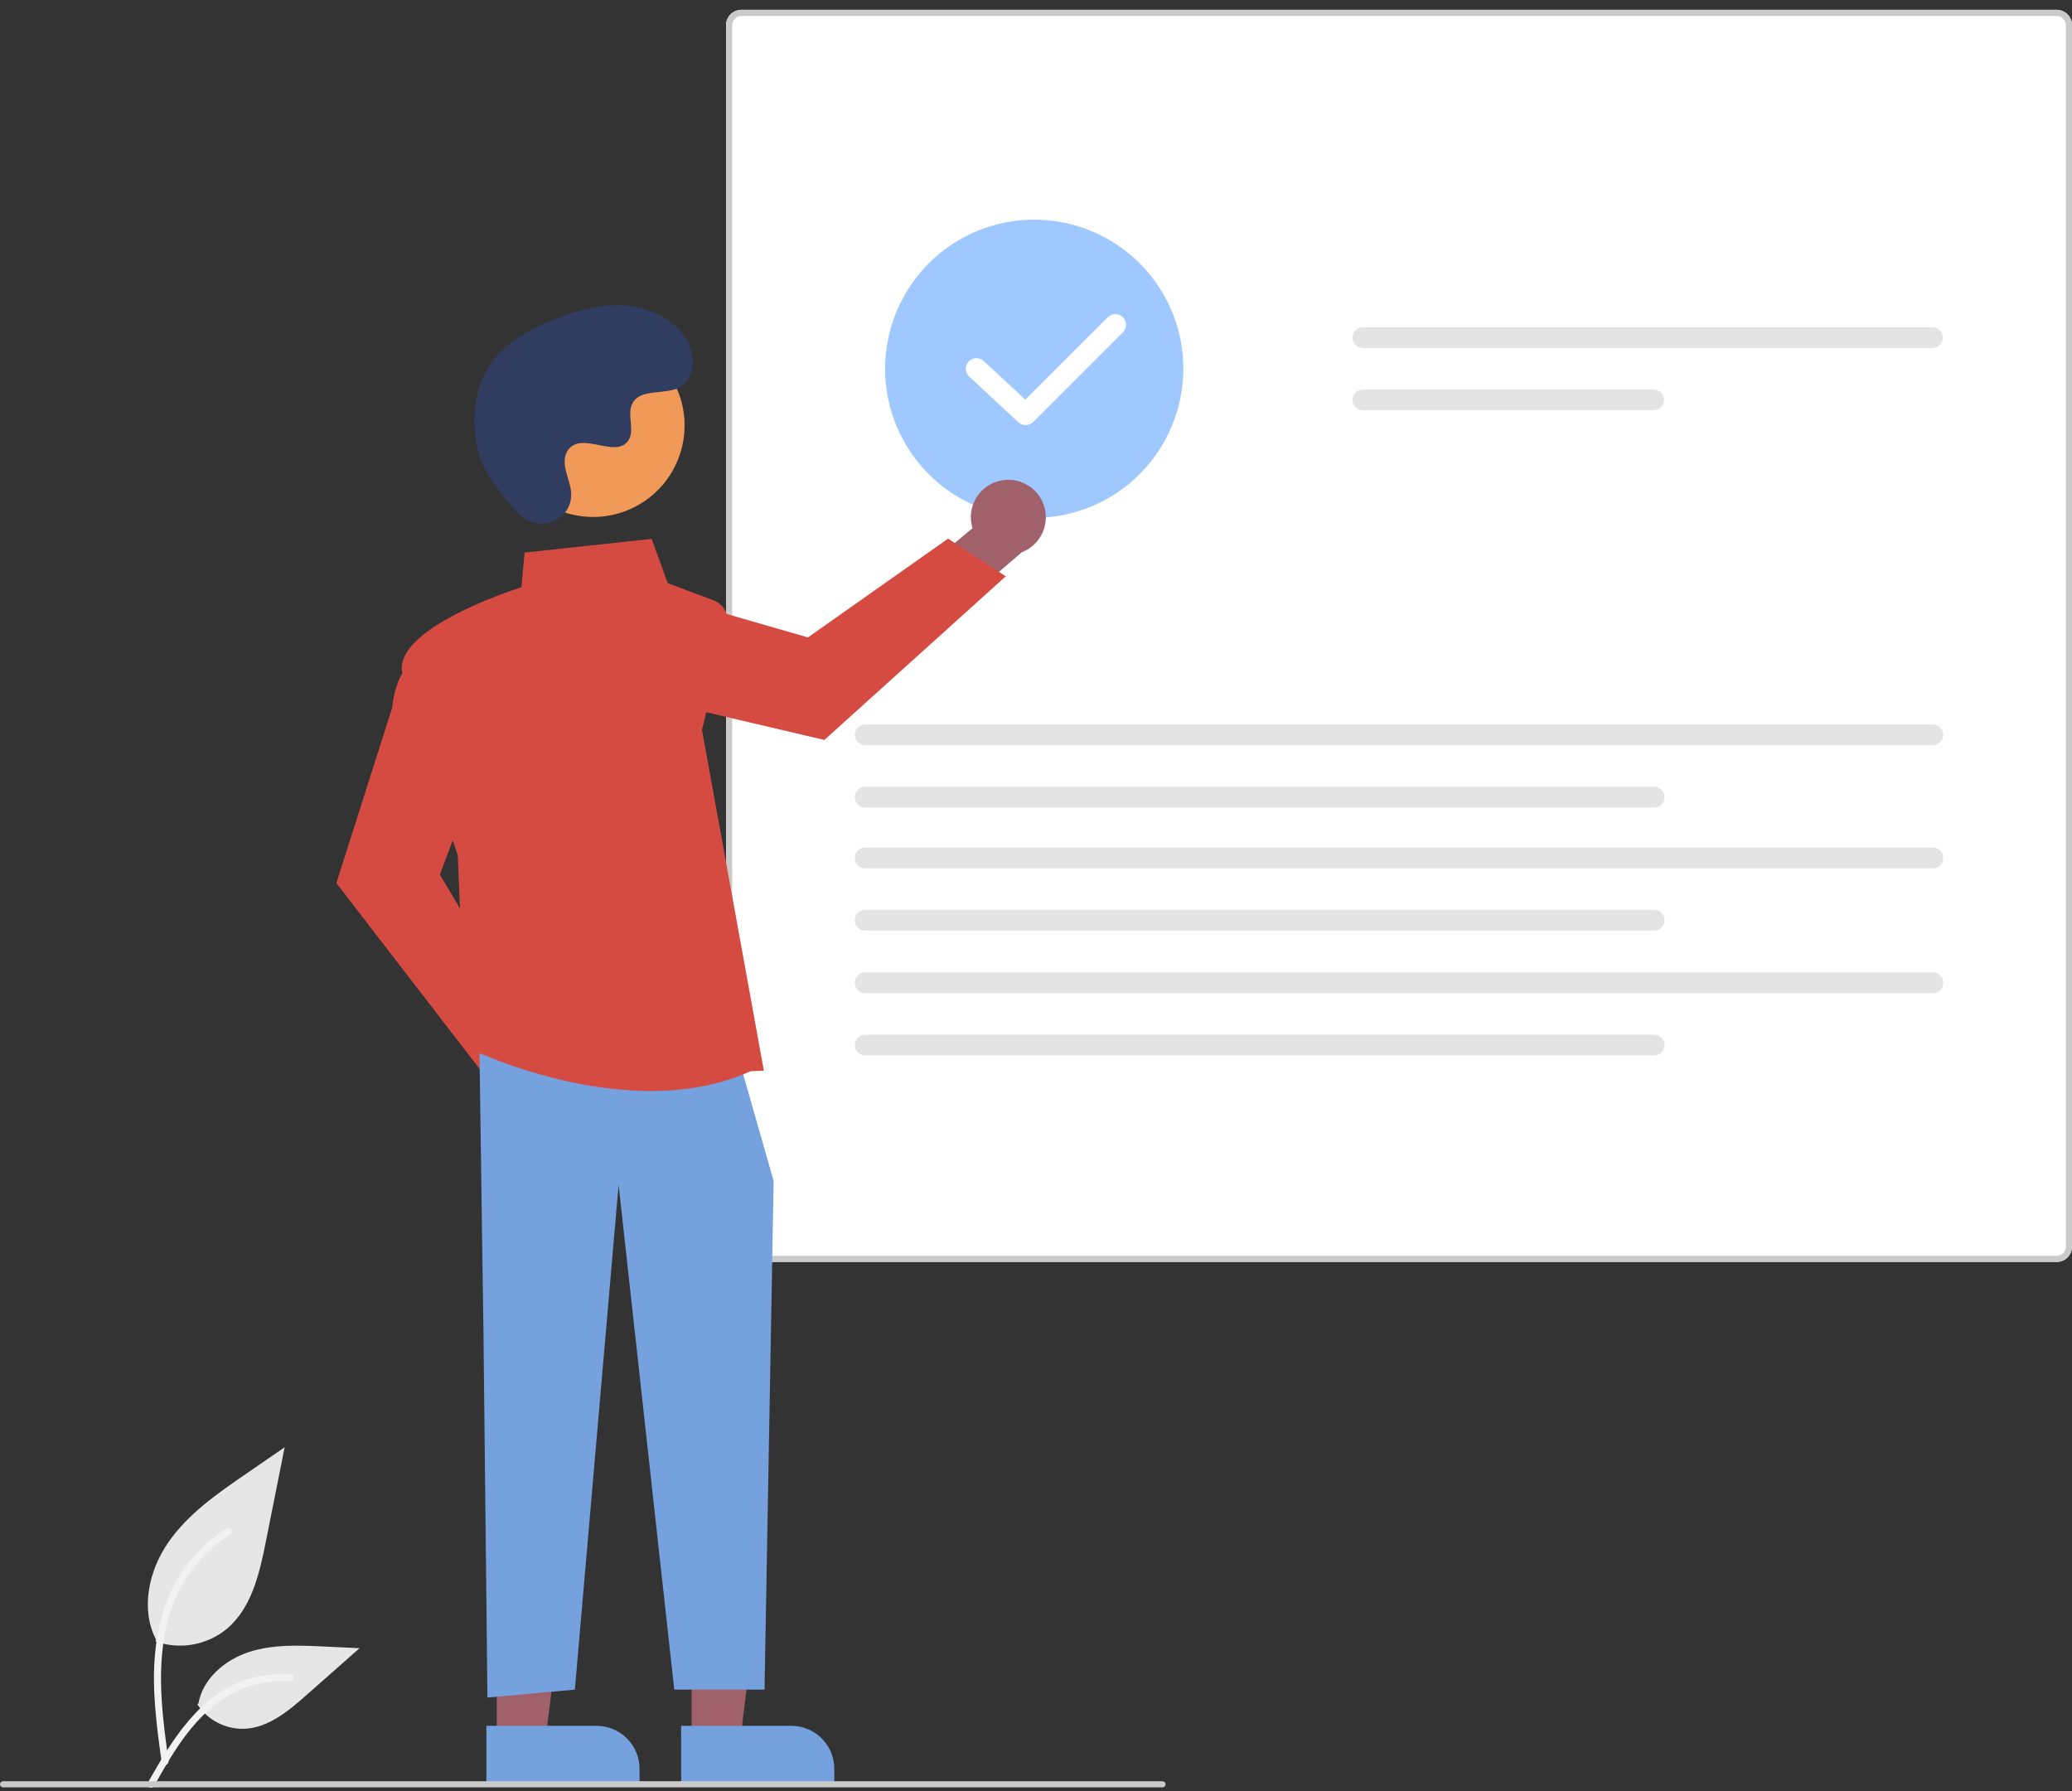<svg width="192" height="166" viewBox="0 0 192 166" fill="none" xmlns="http://www.w3.org/2000/svg">
<rect x="0" y="0" width="192" height="166" fill="#333333" stroke="none"/>
<g clip-path="url(#clip0_92_510)">
<path d="M14.417 152.108C15.524 152.497 16.712 152.594 17.867 152.391C19.021 152.187 20.105 151.69 21.011 150.946C23.321 149.007 24.045 145.815 24.634 142.858L26.377 134.111L22.729 136.623C20.105 138.43 17.422 140.294 15.605 142.911C13.788 145.528 12.996 149.1 14.455 151.932" fill="#E6E6E6"/>
<path d="M14.981 163.306C14.522 159.96 14.049 156.571 14.372 153.19C14.658 150.187 15.574 147.254 17.44 144.848C18.43 143.574 19.635 142.482 21 141.622C21.356 141.398 21.684 141.962 21.329 142.185C18.967 143.678 17.14 145.883 16.111 148.481C14.975 151.371 14.792 154.521 14.988 157.59C15.106 159.446 15.358 161.29 15.61 163.132C15.63 163.216 15.618 163.303 15.575 163.378C15.533 163.452 15.464 163.508 15.382 163.533C15.299 163.556 15.21 163.545 15.135 163.502C15.06 163.459 15.005 163.389 14.981 163.306L14.981 163.306Z" fill="#F2F2F2"/>
<path d="M18.286 157.939C18.761 158.66 19.413 159.247 20.18 159.643C20.947 160.039 21.803 160.231 22.666 160.2C24.884 160.095 26.732 158.547 28.396 157.078L33.317 152.733L30.06 152.577C27.718 152.465 25.315 152.359 23.084 153.082C20.853 153.806 18.795 155.543 18.387 157.853" fill="#E6E6E6"/>
<path d="M13.683 165.229C15.894 161.317 18.458 156.969 23.04 155.58C24.314 155.195 25.65 155.057 26.975 155.173C27.393 155.21 27.289 155.854 26.872 155.818C24.65 155.633 22.432 156.22 20.591 157.479C18.82 158.685 17.441 160.361 16.274 162.138C15.559 163.226 14.919 164.361 14.279 165.494C14.074 165.857 13.476 165.595 13.683 165.229Z" fill="#F2F2F2"/>
<path d="M190.583 116.938H68.697C68.321 116.938 67.961 116.788 67.695 116.523C67.43 116.257 67.28 115.897 67.28 115.522V2.329C67.28 1.953 67.43 1.593 67.695 1.328C67.961 1.062 68.321 0.913 68.697 0.912H190.583C190.959 0.913 191.319 1.062 191.585 1.328C191.85 1.593 192 1.953 192 2.329V115.521C192 115.897 191.85 116.257 191.585 116.523C191.319 116.788 190.959 116.938 190.583 116.938V116.938Z" fill="white"/>
<path d="M190.583 116.938H68.697C68.321 116.938 67.961 116.788 67.695 116.523C67.43 116.257 67.28 115.897 67.28 115.522V2.329C67.28 1.953 67.43 1.593 67.695 1.328C67.961 1.062 68.321 0.913 68.697 0.912H190.583C190.959 0.913 191.319 1.062 191.585 1.328C191.85 1.593 192 1.953 192 2.329V115.521C192 115.897 191.85 116.257 191.585 116.523C191.319 116.788 190.959 116.938 190.583 116.938V116.938ZM68.697 1.478C68.472 1.478 68.256 1.568 68.097 1.727C67.938 1.886 67.848 2.102 67.847 2.327V115.521C67.848 115.746 67.938 115.962 68.097 116.121C68.256 116.28 68.472 116.37 68.697 116.371H190.583C190.809 116.37 191.024 116.281 191.183 116.121C191.343 115.962 191.432 115.746 191.433 115.521V2.329C191.432 2.104 191.343 1.888 191.183 1.729C191.024 1.57 190.809 1.48 190.583 1.48L68.697 1.478Z" fill="#CACACA"/>
<path d="M126.29 30.326C126.035 30.327 125.791 30.428 125.611 30.608C125.431 30.789 125.33 31.033 125.33 31.288C125.33 31.543 125.431 31.787 125.611 31.968C125.791 32.148 126.035 32.249 126.29 32.25H179.065C179.32 32.249 179.564 32.148 179.744 31.968C179.924 31.787 180.026 31.543 180.026 31.288C180.026 31.033 179.924 30.789 179.744 30.608C179.564 30.428 179.32 30.327 179.065 30.326H126.29Z" fill="#E4E4E4"/>
<path d="M126.29 36.097C126.036 36.098 125.792 36.199 125.612 36.38C125.432 36.56 125.331 36.804 125.331 37.059C125.331 37.314 125.432 37.558 125.612 37.738C125.792 37.919 126.036 38.02 126.29 38.021H153.233C153.488 38.02 153.732 37.919 153.912 37.738C154.092 37.558 154.193 37.314 154.193 37.059C154.193 36.804 154.092 36.56 153.912 36.38C153.732 36.199 153.488 36.098 153.233 36.097H126.29Z" fill="#E4E4E4"/>
<path d="M80.163 67.133C79.908 67.134 79.664 67.236 79.484 67.416C79.305 67.596 79.204 67.84 79.204 68.095C79.204 68.35 79.305 68.594 79.484 68.774C79.664 68.955 79.908 69.056 80.163 69.057H179.117C179.371 69.056 179.615 68.955 179.795 68.774C179.975 68.594 180.076 68.35 180.076 68.095C180.076 67.84 179.975 67.596 179.795 67.416C179.615 67.236 179.371 67.134 179.117 67.133H80.163Z" fill="#E4E4E4"/>
<path d="M80.163 72.905C79.908 72.905 79.664 73.007 79.484 73.187C79.305 73.368 79.204 73.612 79.204 73.867C79.204 74.121 79.305 74.365 79.484 74.546C79.664 74.726 79.908 74.828 80.163 74.828H153.284C153.539 74.828 153.783 74.726 153.963 74.546C154.143 74.365 154.244 74.121 154.244 73.867C154.244 73.612 154.143 73.368 153.963 73.187C153.783 73.007 153.539 72.905 153.284 72.905H80.163Z" fill="#E4E4E4"/>
<path d="M80.163 78.544C79.908 78.545 79.664 78.647 79.484 78.827C79.305 79.007 79.204 79.251 79.204 79.506C79.204 79.761 79.305 80.005 79.484 80.186C79.664 80.366 79.908 80.467 80.163 80.468H179.117C179.371 80.467 179.615 80.366 179.795 80.186C179.975 80.005 180.076 79.761 180.076 79.506C180.076 79.251 179.975 79.007 179.795 78.827C179.615 78.647 179.371 78.545 179.117 78.544H80.163Z" fill="#E4E4E4"/>
<path d="M80.163 84.316C79.908 84.317 79.664 84.418 79.484 84.598C79.305 84.779 79.204 85.023 79.204 85.278C79.204 85.532 79.305 85.777 79.484 85.957C79.664 86.137 79.908 86.239 80.163 86.24H153.284C153.539 86.239 153.783 86.137 153.963 85.957C154.143 85.777 154.244 85.532 154.244 85.278C154.244 85.023 154.143 84.779 153.963 84.598C153.783 84.418 153.539 84.317 153.284 84.316H80.163Z" fill="#E4E4E4"/>
<path d="M80.163 90.106C79.908 90.107 79.664 90.209 79.484 90.389C79.305 90.569 79.204 90.814 79.204 91.068C79.204 91.323 79.305 91.567 79.484 91.748C79.664 91.928 79.908 92.029 80.163 92.03H179.117C179.371 92.029 179.615 91.928 179.795 91.748C179.975 91.567 180.076 91.323 180.076 91.068C180.076 90.814 179.975 90.569 179.795 90.389C179.615 90.209 179.371 90.107 179.117 90.106H80.163Z" fill="#E4E4E4"/>
<path d="M80.163 95.877C79.908 95.878 79.664 95.98 79.484 96.16C79.305 96.34 79.204 96.585 79.204 96.839C79.204 97.094 79.305 97.338 79.484 97.519C79.664 97.699 79.908 97.8 80.163 97.801H153.284C153.539 97.8 153.783 97.699 153.963 97.519C154.143 97.338 154.244 97.094 154.244 96.839C154.244 96.585 154.143 96.34 153.963 96.16C153.783 95.98 153.539 95.878 153.284 95.877H80.163Z" fill="#E4E4E4"/>
<path d="M95.836 47.992C93.103 47.992 90.432 47.181 88.159 45.663C85.887 44.144 84.116 41.986 83.07 39.461C82.024 36.936 81.75 34.158 82.283 31.477C82.817 28.797 84.133 26.335 86.065 24.402C87.998 22.47 90.46 21.154 93.14 20.62C95.821 20.087 98.599 20.361 101.124 21.407C103.649 22.453 105.807 24.224 107.326 26.496C108.844 28.769 109.654 31.44 109.654 34.173C109.65 37.837 108.193 41.349 105.603 43.94C103.012 46.53 99.5 47.987 95.836 47.992Z" fill="#9FC8FE"/>
<path d="M53.891 100.238C53.867 99.734 53.733 99.241 53.498 98.794C53.262 98.347 52.932 97.957 52.53 97.652C52.128 97.346 51.664 97.132 51.171 97.026C50.677 96.919 50.166 96.922 49.674 97.034L45.106 90.597L40.518 92.419L47.096 101.418C47.339 102.233 47.872 102.93 48.595 103.377C49.318 103.825 50.18 103.992 51.017 103.846C51.855 103.701 52.61 103.253 53.139 102.588C53.669 101.923 53.936 101.087 53.891 100.238H53.891Z" fill="#A0616A"/>
<path d="M44.989 99.762L31.168 81.833L36.347 65.558C36.726 61.466 39.287 60.324 39.396 60.277L39.562 60.206L44.068 72.222L40.759 81.045L48.88 94.703L44.989 99.762Z" fill="#D54B41"/>
<path d="M92.985 44.492C92.484 44.555 92.003 44.727 91.575 44.995C91.148 45.264 90.785 45.624 90.511 46.048C90.238 46.472 90.061 46.952 89.992 47.452C89.924 47.952 89.966 48.462 90.116 48.944L84.052 53.995L86.223 58.429L94.687 51.175C95.48 50.87 96.134 50.284 96.524 49.529C96.914 48.774 97.014 47.901 96.804 47.078C96.595 46.254 96.09 45.535 95.386 45.059C94.682 44.582 93.828 44.38 92.985 44.492Z" fill="#A0616A"/>
<path d="M93.197 53.404L76.39 68.569L59.764 64.664C55.655 64.602 54.318 62.138 54.263 62.033L54.179 61.873L65.811 56.451L74.864 59.068L87.853 49.915L93.197 53.404Z" fill="#D54B41"/>
<path d="M64.085 161.214L68.601 161.214L70.749 143.796L64.084 143.796L64.085 161.214Z" fill="#A0616A"/>
<path d="M77.31 165.408L63.118 165.408L63.117 159.925L73.328 159.925C74.384 159.924 75.397 160.344 76.144 161.091C76.89 161.837 77.31 162.85 77.31 163.906L77.31 165.408L77.31 165.408Z" fill="#75A1DE"/>
<path d="M46.036 161.214L50.552 161.214L52.701 143.796L46.036 143.796L46.036 161.214Z" fill="#A0616A"/>
<path d="M59.261 165.408L45.069 165.408L45.069 159.925L55.279 159.925C55.802 159.924 56.32 160.027 56.803 160.228C57.286 160.428 57.725 160.721 58.095 161.091C58.465 161.46 58.758 161.899 58.958 162.382C59.158 162.865 59.261 163.383 59.261 163.906L59.261 165.408Z" fill="#75A1DE"/>
<path d="M44.431 97.637L44.799 123.42L45.167 157.307L53.271 156.57L57.322 109.792L62.479 156.57H70.845L71.688 109.424L68.741 99.11L44.431 97.637Z" fill="#75A1DE"/>
<path d="M60.291 101.1C51.474 101.1 43.358 97.11 43.248 97.055L43.157 97.01L42.417 79.253C42.203 78.625 37.978 66.244 37.263 62.308C36.538 58.321 47.045 54.822 48.321 54.412L48.61 51.205L60.385 49.936L61.877 54.04L66.102 55.624C66.581 55.804 66.977 56.153 67.216 56.605C67.454 57.058 67.519 57.582 67.397 58.079L65.049 67.626L70.783 99.215L69.549 99.268C66.59 100.604 63.396 101.1 60.291 101.1Z" fill="#D54B41"/>
<path d="M59.025 46.867C63.133 44.621 64.643 39.469 62.397 35.361C60.152 31.253 55 29.743 50.892 31.989C46.784 34.234 45.274 39.386 47.52 43.494C49.766 47.602 54.917 49.112 59.025 46.867Z" fill="#F19959"/>
<path d="M48.092 47.634C49.708 49.355 52.708 48.431 52.919 46.08C52.935 45.897 52.934 45.714 52.915 45.531C52.806 44.49 52.205 43.544 52.349 42.444C52.382 42.171 52.483 41.91 52.645 41.687C53.933 39.963 56.955 42.458 58.17 40.897C58.915 39.94 58.039 38.433 58.611 37.364C59.366 35.952 61.601 36.648 63.002 35.875C64.562 35.015 64.469 32.622 63.442 31.167C62.19 29.392 59.995 28.445 57.827 28.308C55.66 28.172 53.507 28.758 51.483 29.547C49.183 30.443 46.903 31.681 45.488 33.703C43.767 36.162 43.602 39.468 44.462 42.343C44.986 44.092 46.773 46.228 48.092 47.634Z" fill="#303D60"/>
<path d="M107.726 165.625H0.282C0.207 165.625 0.135 165.595 0.083 165.542C0.03 165.49 0 165.418 0 165.343C0 165.268 0.03 165.197 0.083 165.144C0.135 165.091 0.207 165.061 0.282 165.061H107.726C107.801 165.061 107.873 165.091 107.925 165.144C107.978 165.197 108.008 165.268 108.008 165.343C108.008 165.418 107.978 165.49 107.925 165.542C107.873 165.595 107.801 165.625 107.726 165.625Z" fill="#CACACA"/>
<path d="M95.038 39.393C94.789 39.393 94.549 39.299 94.367 39.129L89.81 34.897C89.619 34.719 89.506 34.472 89.496 34.21C89.487 33.949 89.582 33.694 89.76 33.503C89.938 33.311 90.184 33.198 90.446 33.188C90.707 33.178 90.962 33.273 91.154 33.45L95.013 37.035L102.649 29.4C102.74 29.307 102.849 29.234 102.969 29.184C103.089 29.134 103.218 29.108 103.348 29.108C103.478 29.108 103.606 29.133 103.726 29.183C103.847 29.232 103.956 29.305 104.048 29.397C104.139 29.489 104.212 29.598 104.262 29.718C104.311 29.838 104.337 29.967 104.337 30.097C104.336 30.227 104.31 30.355 104.26 30.475C104.21 30.595 104.137 30.704 104.045 30.796L95.737 39.104C95.645 39.196 95.536 39.268 95.416 39.318C95.296 39.367 95.168 39.393 95.038 39.393Z" fill="white"/>
</g>
<defs>
<clipPath id="clip0_92_510">
<rect width="192" height="164.756" fill="white" transform="translate(0 0.912)"/>
</clipPath>
</defs>
</svg>
